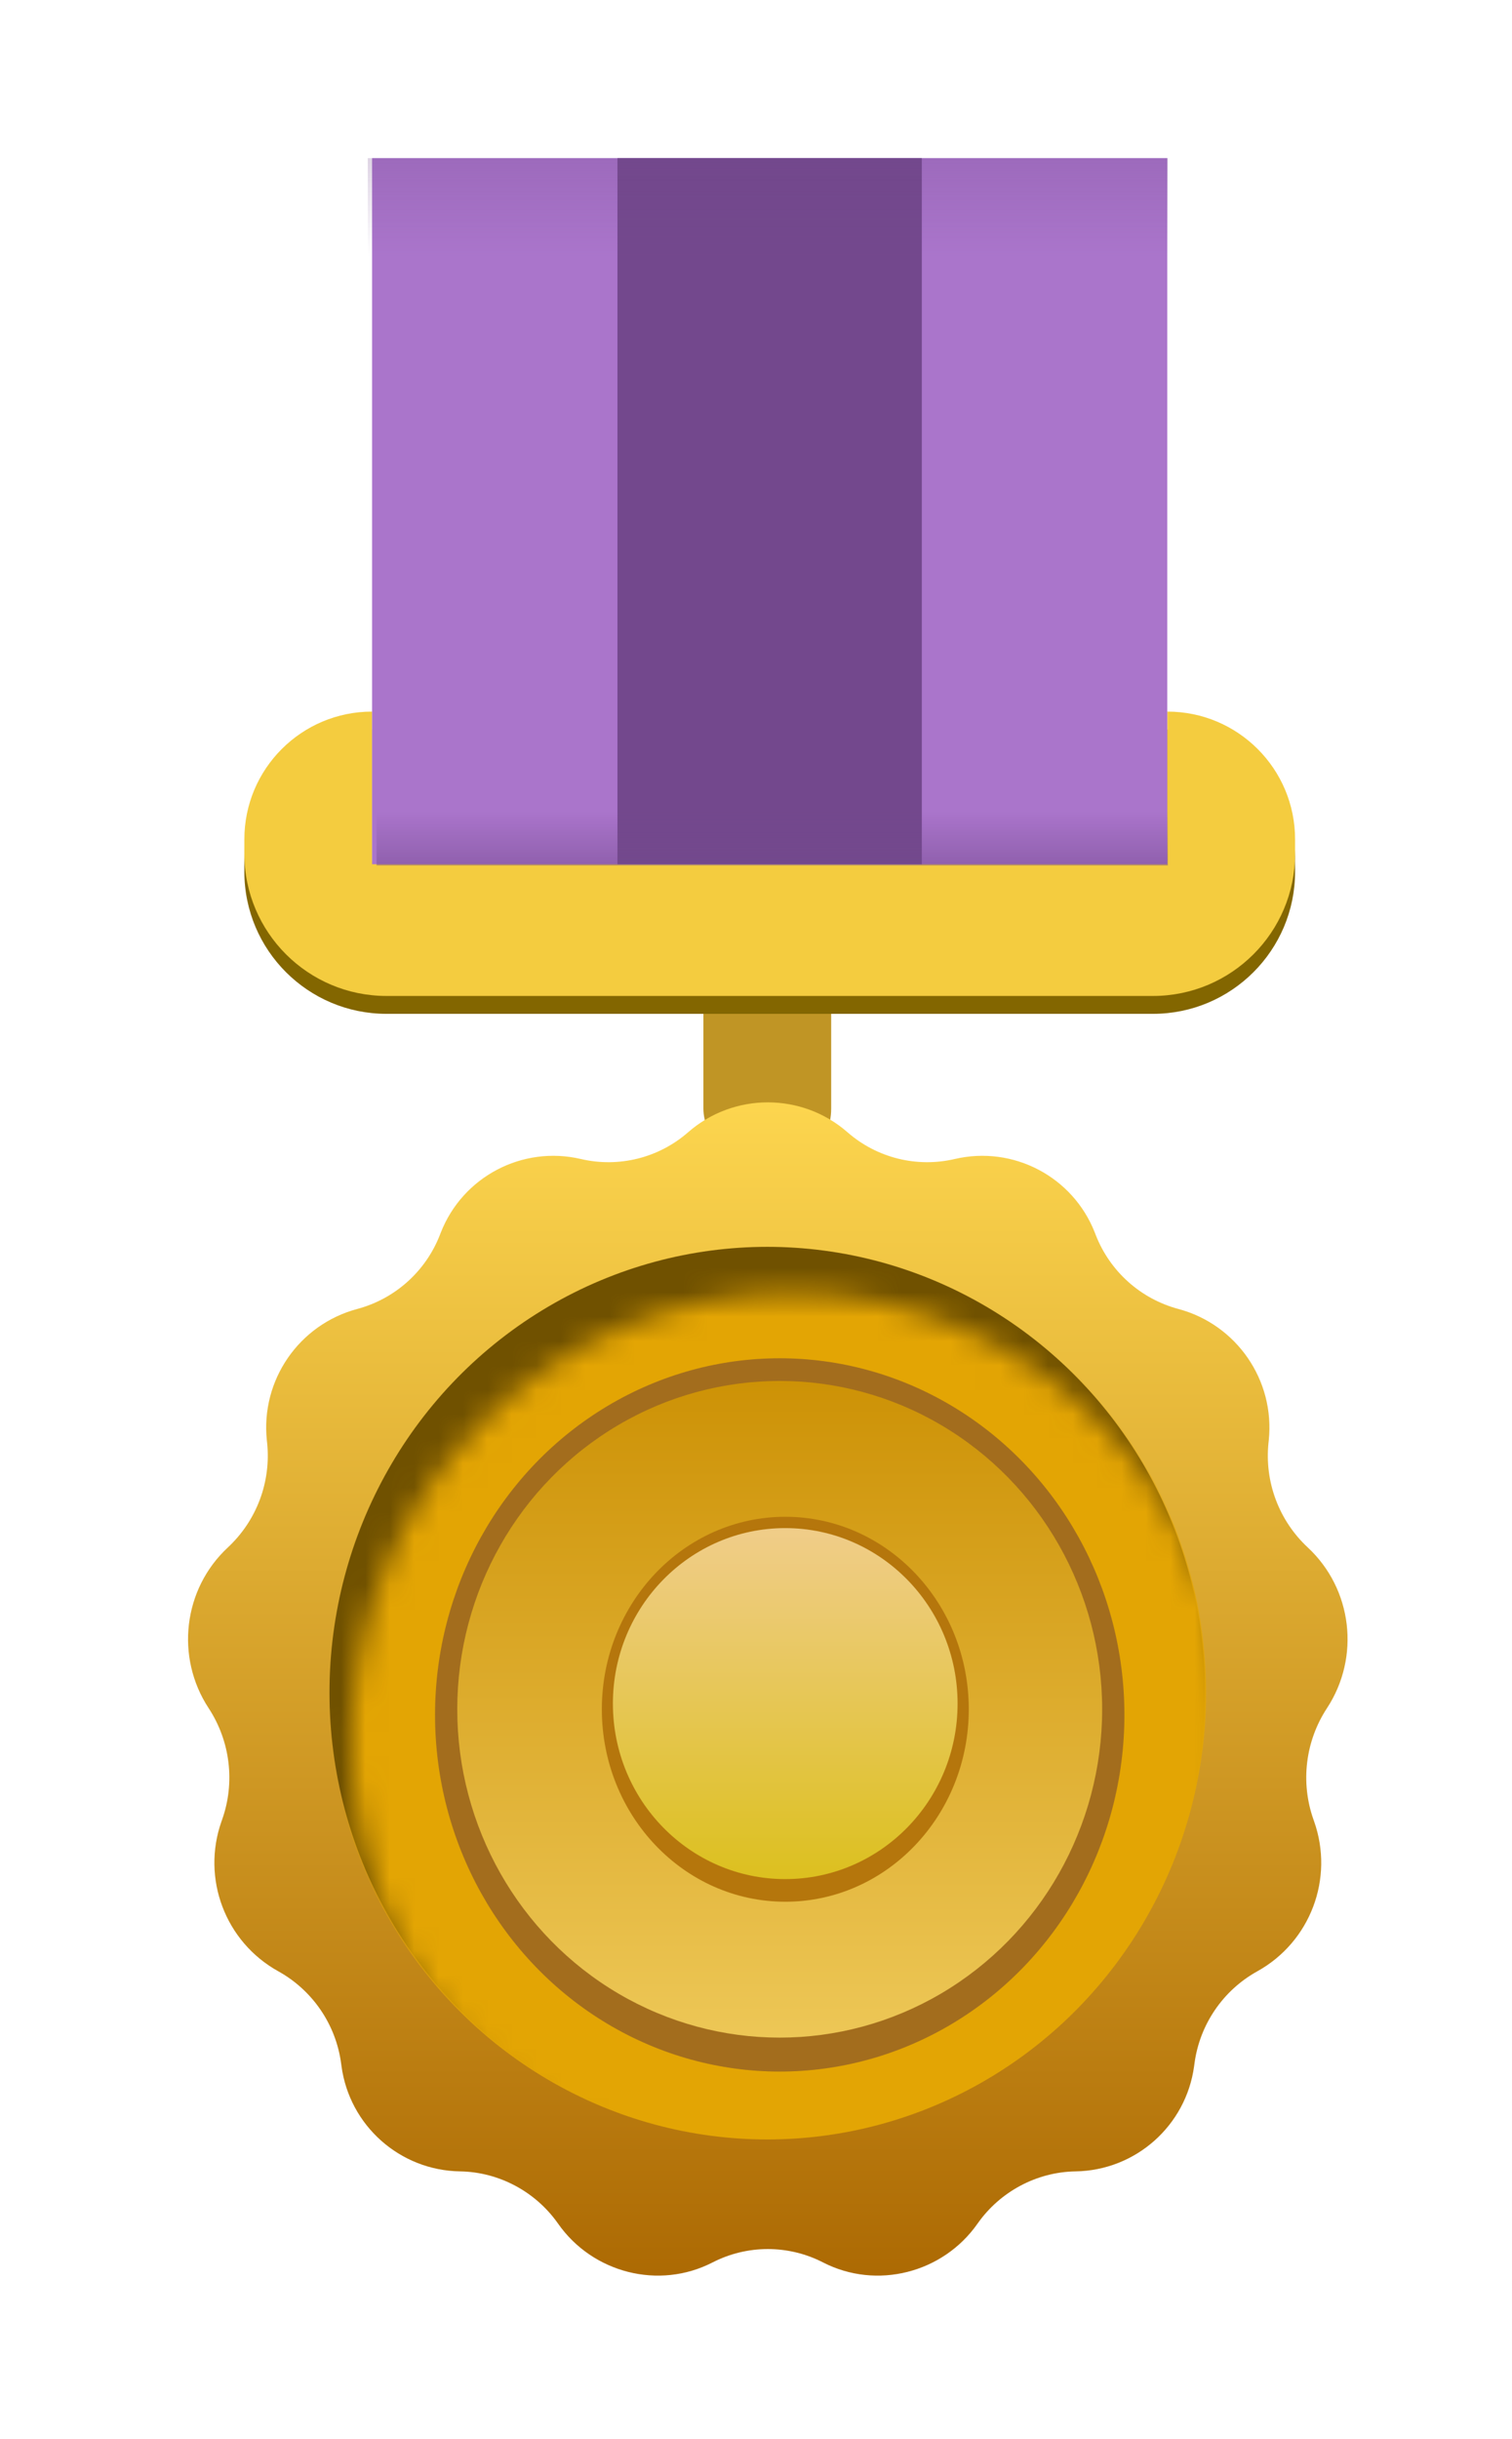 <svg width="62" height="100" viewBox="0 0 62 100" fill="none" xmlns="http://www.w3.org/2000/svg">
<g filter="url(#filter0_d_221_129552)">
<rect x="23.359" y="33.496" width="5.24" height="9.089" rx="2.62" fill="#C09525"/>
<path d="M47.621 30.253C47.621 33.472 45.011 36.081 41.792 36.081L10.365 36.081C7.146 36.081 4.536 33.472 4.536 30.253L4.536 29.661C4.536 26.769 6.881 24.424 9.773 24.424L9.773 30.549L42.385 30.549L42.385 24.424C45.277 24.424 47.621 26.769 47.621 29.661L47.621 30.253Z" fill="#836600"/>
<path d="M47.621 29.519C47.621 32.738 45.011 35.348 41.792 35.348L10.365 35.348C7.146 35.348 4.536 32.738 4.536 29.519L4.536 28.927C4.536 26.035 6.881 23.69 9.773 23.69L9.773 29.815L42.385 29.815L42.385 23.69C45.277 23.69 47.621 26.035 47.621 28.927L47.621 29.519Z" fill="#F4CC3F"/>
<path d="M42.379 29.948L9.774 29.948L9.774 1L26.076 1L42.379 1L42.379 29.948Z" fill="#AA75CB"/>
<path d="M32.316 29.948L19.835 29.948L19.835 1L32.316 1L32.316 29.948Z" fill="#73488D"/>
<path opacity="0.5" d="M42.406 5.038L9.597 5.038L9.597 1L42.406 1L42.406 5.038Z" fill="url(#paint0_linear_221_129552)"/>
<path d="M9.957 27.796H42.406V29.998H9.957L9.957 27.796Z" fill="url(#paint1_linear_221_129552)"/>
<path d="M22.73 40.938C24.601 39.301 27.399 39.301 29.27 40.938C30.473 41.989 32.109 42.397 33.664 42.033C36.066 41.47 38.516 42.759 39.412 45.057L39.447 45.147C40.029 46.64 41.288 47.767 42.836 48.181C45.227 48.821 46.798 51.103 46.542 53.565L46.531 53.667C46.364 55.271 46.961 56.86 48.141 57.958C49.974 59.663 50.301 62.454 48.929 64.547C48.042 65.898 47.835 67.593 48.376 69.116L48.399 69.182C49.232 71.526 48.248 74.129 46.072 75.335C44.667 76.115 43.712 77.513 43.497 79.106L43.482 79.218C43.153 81.663 41.085 83.5 38.618 83.538C37.02 83.563 35.518 84.371 34.6 85.68C33.181 87.706 30.463 88.402 28.264 87.27C26.843 86.54 25.157 86.54 23.736 87.27C21.537 88.402 18.819 87.706 17.4 85.68C16.482 84.371 14.98 83.563 13.382 83.538C10.915 83.5 8.847 81.663 8.518 79.218L8.503 79.106C8.288 77.513 7.333 76.115 5.928 75.335C3.752 74.129 2.768 71.526 3.601 69.182L3.624 69.116C4.165 67.593 3.957 65.898 3.071 64.547C1.699 62.454 2.026 59.663 3.859 57.958C5.039 56.86 5.636 55.271 5.469 53.667L5.458 53.565C5.202 51.103 6.773 48.821 9.164 48.181C10.712 47.767 11.971 46.64 12.553 45.147L12.588 45.057C13.484 42.759 15.934 41.47 18.336 42.033C19.891 42.397 21.527 41.989 22.73 40.938Z" fill="url(#paint2_linear_221_129552)"/>
<ellipse cx="25.979" cy="63.91" rx="17.952" ry="18.276" fill="#705100"/>
<mask id="mask0_221_129552" style="mask-type:alpha" maskUnits="userSpaceOnUse" x="8" y="47" width="37" height="38">
<ellipse cx="26.939" cy="65.861" rx="17.994" ry="18.319" fill="#C28B37"/>
</mask>
<g mask="url(#mask0_221_129552)">
<ellipse cx="25.978" cy="63.91" rx="17.994" ry="18.319" fill="#E3A504"/>
</g>
<ellipse cx="26.489" cy="64.824" rx="14.134" ry="14.622" fill="#A36D1D"/>
<ellipse opacity="0.8" cx="26.488" cy="64.593" rx="13.222" ry="13.461" fill="url(#paint3_linear_221_129552)"/>
<ellipse cx="26.718" cy="64.592" rx="7.523" ry="7.891" fill="#B5760C"/>
<ellipse opacity="0.8" cx="26.715" cy="64.36" rx="7.067" ry="7.195" fill="url(#paint4_linear_221_129552)"/>
</g>
<defs>
<filter id="filter0_d_221_129552" x="1.443" y="0.217" width="60.083" height="99.347" filterUnits="userSpaceOnUse" color-interpolation-filters="sRGB">
<feFlood flood-opacity="0" result="BackgroundImageFix"/>
<feColorMatrix in="SourceAlpha" type="matrix" values="0 0 0 0 0 0 0 0 0 0 0 0 0 0 0 0 0 0 127 0" result="hardAlpha"/>
<feOffset dx="5.484" dy="5.484"/>
<feGaussianBlur stdDeviation="3.134"/>
<feComposite in2="hardAlpha" operator="out"/>
<feColorMatrix type="matrix" values="0 0 0 0 0 0 0 0 0 0 0 0 0 0 0 0 0 0 0.3 0"/>
<feBlend mode="normal" in2="BackgroundImageFix" result="effect1_dropShadow_221_129552"/>
<feBlend mode="normal" in="SourceGraphic" in2="effect1_dropShadow_221_129552" result="shape"/>
</filter>
<linearGradient id="paint0_linear_221_129552" x1="26.002" y1="5.038" x2="26.002" y2="1" gradientUnits="userSpaceOnUse">
<stop stop-color="#73488D" stop-opacity="0"/>
<stop offset="1" stop-color="#73488D" stop-opacity="0.48"/>
</linearGradient>
<linearGradient id="paint1_linear_221_129552" x1="26.181" y1="27.796" x2="26.181" y2="29.998" gradientUnits="userSpaceOnUse">
<stop stop-color="#73488D" stop-opacity="0"/>
<stop offset="1" stop-color="#73488D" stop-opacity="0.48"/>
</linearGradient>
<linearGradient id="paint2_linear_221_129552" x1="26" y1="38.078" x2="26" y2="90" gradientUnits="userSpaceOnUse">
<stop stop-color="#FFD951"/>
<stop offset="1" stop-color="#A96500"/>
</linearGradient>
<linearGradient id="paint3_linear_221_129552" x1="26.488" y1="51.131" x2="26.488" y2="78.054" gradientUnits="userSpaceOnUse">
<stop stop-color="#D79B00"/>
<stop offset="1" stop-color="#FFDD64"/>
</linearGradient>
<linearGradient id="paint4_linear_221_129552" x1="26.715" y1="57.166" x2="26.715" y2="71.555" gradientUnits="userSpaceOnUse">
<stop offset="0" stop-color="#FFDA95"/>
<stop offset="0" stop-color="#FFE2A9"/>
<stop offset="1" stop-color="#E6D224"/>
</linearGradient>
</defs>
</svg>
